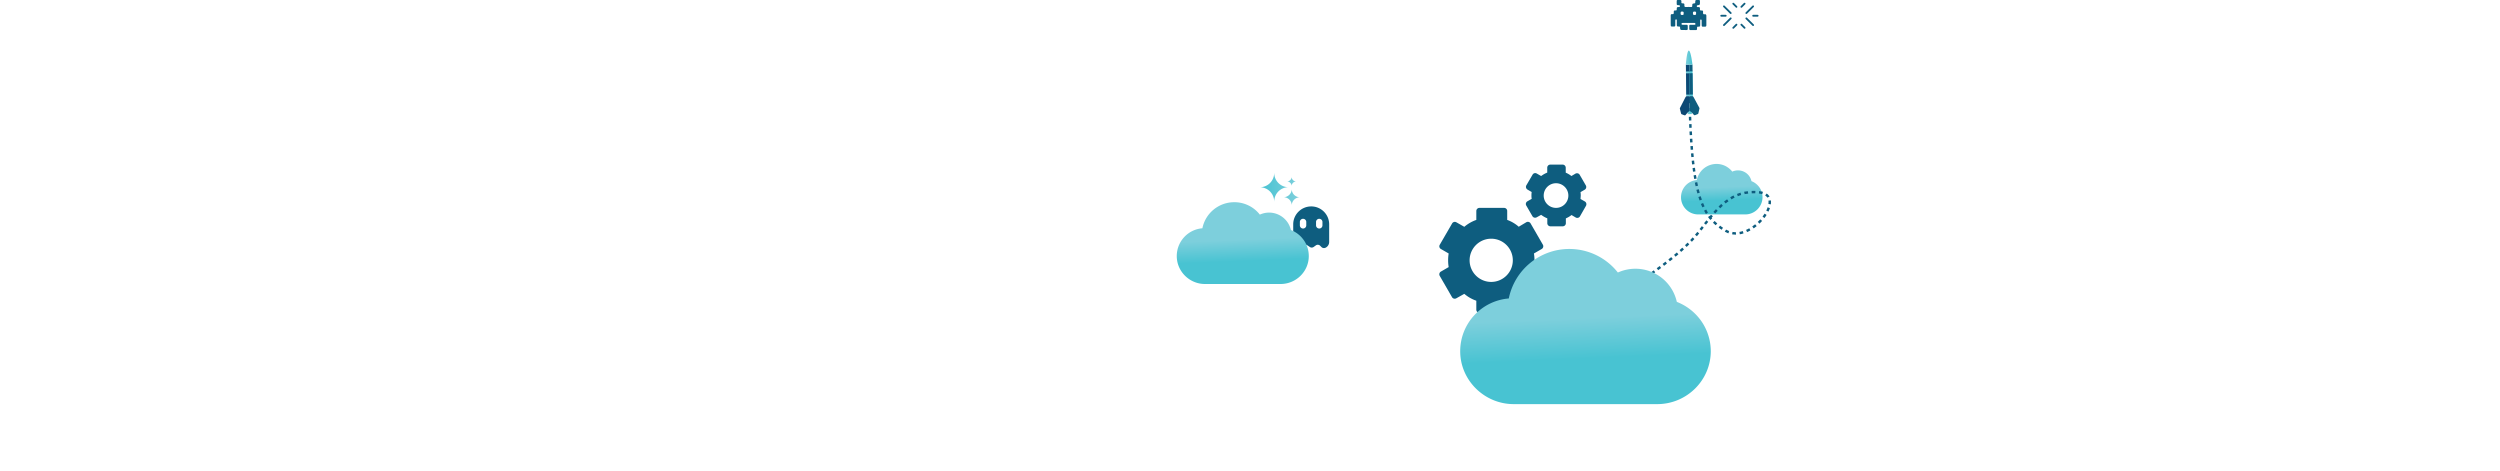 <svg xmlns="http://www.w3.org/2000/svg" viewBox="0 0 4096 771.9"><linearGradient id="A" gradientUnits="userSpaceOnUse" x1="1438.407" y1="921.202" x2="1438.39" y2="921.467" gradientTransform="matrix(133.511 0 0 -82.621 -189222.078 76438.391)"><stop offset="0" stop-color="#48c3d2"/><stop offset=".987" stop-color="#7dcfdc"/></linearGradient><path d="M2881.9 306c-3.2-4.1-7.4-7.3-12.3-9.2h0c-2.7-12.2-14.8-19.8-27-17.1a17.61 17.61 0 0 0-4.4 1.5h0c-2.6-3.3-5.9-6.1-9.6-8.3-15.8-9-35.9-3.4-44.9 12.4-1.7 3-2.9 6.3-3.6 9.7-15.1 1.2-26.6 14.2-25.9 29.4s13.3 27.1 28.5 26.9h76.5c15.6.1 28.3-12.4 28.5-28 0-6.3-2-12.4-5.8-17.3z" fill="url(#A)"/><path d="M2685.9 461.4s67.5-42.4 97.6-81.5 52.7-69.7 99.2-64.7-13.2 86.5-55.1 63c-41.9-23.4-54.2-64.5-58.9-192.2" fill="none" stroke="#0e5d7f" stroke-width="4" stroke-miterlimit="10" stroke-dasharray="6"/><path d="M2526.1 445.1s-.1 0 0 0h0l-12.9-7.4c.6-3.7.9-7.4.9-11.2 0-3.7-.3-7.5-.9-11.2l12.8-7.4c2.4-1.4 3.2-4.5 1.9-6.9l-20.2-35c-.7-1.2-1.8-2-3.1-2.4-1.3-.3-2.7-.2-3.9.5l-12.4 7.4c-5.5-4.9-12-8.7-18.9-11.2v-14.7c0-2.8-2.3-5-5.1-5h-40.4c-2.8 0-5 2.2-5.1 5v14.7c-7.2 2.5-13.9 6.4-19.7 11.3l-13-7.4c-2.4-1.4-5.5-.6-6.9 1.8l-20.3 35c-1.4 2.4-.6 5.5 1.8 6.9l12.8 7.4c-.6 3.7-.9 7.4-.9 11.2 0 3.7.3 7.5.9 11.1l-12.8 7.4c-2.4 1.4-3.2 4.5-1.9 6.9l20.2 35c1.4 2.4 4.5 3.2 6.9 1.9l13.2-7.4c5.8 5 12.5 8.8 19.7 11.3v14.7c0 2.8 2.3 5.1 5.1 5.1h40.4c2.8 0 5.1-2.3 5.1-5.1v-14.7c7-2.5 13.4-6.4 18.9-11.3l12.6 7.4c2.4 1.4 5.4.6 6.9-1.7 0 0 0-.1.1-.1l20.1-35c1.3-2.4.5-5.5-1.9-6.9zm-47.5-18.6c0 19.5-15.9 35.4-35.4 35.4h0a35.4 35.4 0 1 1 0-70.8c19.6 0 35.4 15.9 35.4 35.4zm117.9-96.5h0l-7-4 .4-5.6c0-1.9-.1-3.7-.4-5.6l6.9-4c2.4-1.4 3.2-4.5 1.9-6.9l-10.1-17.5c-.7-1.2-1.8-2-3.1-2.4-1.3-.3-2.7-.2-3.9.5l-6.6 3.9a41.44 41.44 0 0 0-9.3-5.5v-8.1c0-2.8-2.3-5.1-5-5.1H2540c-2.8 0-5 2.3-5 5.1v8c-3.6 1.4-6.9 3.3-10 5.6l-7.2-4.1c-2.4-1.4-5.4-.6-6.8 1.8l-10.2 17.5c-1.4 2.4-.6 5.4 1.7 6.9 0 0 .1 0 .1.1l6.9 4c-.3 1.9-.4 3.7-.4 5.6s.1 3.7.4 5.6l-7 4c-2.4 1.4-3.3 4.5-1.9 6.9h0l10.1 17.5c1.4 2.4 4.4 3.2 6.9 1.9l7.4-4.1c3.1 2.3 6.5 4.3 10.1 5.7v8c0 2.8 2.3 5.1 5.1 5.1h20.2c2.8 0 5.1-2.3 5.1-5v-8a41.44 41.44 0 0 0 9.3-5.5l6.8 4c2.4 1.4 5.4.7 6.9-1.6 0-.1.1-.1.1-.2l10-17.5c1.2-2.6.4-5.6-2.1-7zm-47.1 10.6c-11.2 0-20.2-9.1-20.2-20.2 0-11.2 9.1-20.2 20.2-20.2s20.2 9.1 20.2 20.2-9 20.2-20.2 20.2zm-401.1-2.4c-.1 0-.1 0 0 0h0c-16.3 0-29.5 13.2-29.5 29.4v28.9c0 4.9 3.5 9.2 8.3 10.1 1.2.2 2.4-.1 3.3-.8l5.1-3.7c2-1.4 4.6-1.5 6.6-.1l4 2.7c1.9 1.3 4.4 1.2 6.2-.1l3.5-2.5c2.2-1.6 5.1-1.4 7.1.5l2.2 2.2c1.7 1.7 4.3 2.1 6.6 1.1 3.6-1.7 6-5.3 6-9.4v-28.9c0-16.3-13.2-29.4-29.4-29.4zm-8.1 31.2c-.1 2.9-2.6 5.2-5.5 5-2.7-.1-4.9-2.3-5-5v-5.9c.1-2.9 2.6-5.2 5.5-5 2.7.1 4.9 2.3 5 5v5.9zm26.5 0c-.1 2.9-2.6 5.2-5.5 5-2.7-.1-4.9-2.3-5-5v-5.9c.1-2.9 2.6-5.2 5.5-5 2.7.1 4.9 2.3 5 5v5.9z" fill="#0e5d7f"/><linearGradient id="B" gradientUnits="userSpaceOnUse" x1="1444.976" y1="920.99" x2="1444.958" y2="921.255" gradientTransform="matrix(410.424 0 0 -254.17 -590453.312 234677.219)"><stop offset="0" stop-color="#48c3d2"/><stop offset=".987" stop-color="#7dcfdc"/></linearGradient><path d="M2785 522.8a87.72 87.72 0 0 0-37.7-28.2h0c-8.4-37.5-45.6-61-83.1-52.6-4.7 1-9.2 2.6-13.5 4.5-19.2-24.4-48.5-38.6-79.5-38.6-48.1 0-89.6 33.9-99.2 81.1-44.7 3.7-79.2 40.8-79.6 85.7-.4 48.1 39.5 87.4 87.6 87.4h235.3c47.8 0 87.3-38.4 87.6-86.2.1-19.2-6.2-37.9-17.9-53.1h0z" fill="url(#B)"/><linearGradient id="C" gradientUnits="userSpaceOnUse" x1="1441.254" y1="921.081" x2="1441.237" y2="921.346" gradientTransform="matrix(216.298 0 0 -133.96 -309703.125 123814.844)"><stop offset="0" stop-color="#48c3d2"/><stop offset=".987" stop-color="#7dcfdc"/></linearGradient><path d="M2134.9 391.8c-5.1-6.7-12-11.9-19.9-14.9-4.4-19.7-24-32.1-43.7-27.7a43.45 43.45 0 0 0-7.2 2.4c-10.1-12.9-25.6-20.4-41.9-20.3-25.4 0-47.2 17.9-52.2 42.7-23.6 1.9-41.8 21.5-42 45.2-.2 25.3 20.8 46.1 46.1 46.1h124c25.2 0 46-20.2 46.2-45.4.1-10.3-3.2-20.1-9.4-28.1h0z" fill="url(#C)"/><linearGradient id="D" gradientUnits="userSpaceOnUse" x1="2064.48" y1="309.921" x2="2129.61" y2="309.921"><stop offset="0" stop-color="#48c3d2"/><stop offset=".987" stop-color="#7dcfdc"/></linearGradient><path d="M2116.2 304.9h0c0-4.2 3.4-7.5 7.6-7.6h0a7.6 7.6 0 0 1-7.6-7.6h0c0 4.2-3.4 7.5-7.6 7.6h0a7.6 7.6 0 0 1 7.6 7.6h0zm.2 4.9h0c-.1 7.3-6 13.2-13.2 13.3h0c7.3.1 13.2 6.1 13.2 13.4h0c.1-7.3 6-13.2 13.3-13.3h0c-7.4-.1-13.3-6.1-13.3-13.4h0zm-5.5-3.1c-12.8-.1-23.1-10.5-23.2-23.2l-.1.1c-.1 12.7-10.4 23-23.2 23.2h0c12.8.1 23.1 10.5 23.2 23.2l.1-.1c.2-12.8 10.5-23.1 23.2-23.2h0z" fill="url(#D)"/><linearGradient id="E" gradientUnits="userSpaceOnUse" x1="640.576" y1="863.83" x2="647.474" y2="863.83" gradientTransform="matrix(-1 1.180553e-02 1.180553e-02 1 3402.124 -689.427)"><stop offset=".001" stop-color="#46c2d2"/><stop offset=".987" stop-color="#7dcfdb"/></linearGradient><path d="M2765 187l6.8-.1-.1-10-6.9.1z" fill="url(#E)"/><linearGradient id="F" gradientUnits="userSpaceOnUse" x1="638.59" y1="819.017" x2="649.42" y2="819.017" gradientTransform="matrix(-1 1.180553e-02 1.180553e-02 1 3402.124 -689.427)"><stop offset=".001" stop-color="#46c2d2"/><stop offset=".987" stop-color="#7dcfdb"/></linearGradient><path d="M2762.7 158.2l10.8-.1-.5-42.1-10.8.2z" fill="url(#F)"/><path d="M2768.158 154.985l-5.4.064-.412-34.897 5.4-.064z" fill="#0c4874"/><path d="M2773.567 154.857l-5.4.064-.412-34.897 5.4-.064z" fill="#0e5d7f"/><path d="M2767.682 117.003l-5.4.064-.13-11.1 5.4-.064z" fill="#0c4874"/><path d="M2773.092 116.88l-5.4.064-.13-11.1 5.4-.064z" fill="#0e5d7f"/><linearGradient id="G" gradientUnits="userSpaceOnUse" x1="638.6" y1="776.212" x2="649.43" y2="776.212" gradientTransform="matrix(-1 1.180553e-02 1.180553e-02 1 3402.124 -689.427)"><stop offset=".001" stop-color="#46c2d2"/><stop offset=".987" stop-color="#7dcfdb"/></linearGradient><path d="M2772.9 105.8l-10.9.2s1.8-24.1 5.1-23.1 5.8 22.9 5.8 22.9z" fill="url(#G)"/><g fill="#0c4874"><path d="M2768.1 159.7l.2 20.3c0 .9.1 1.7-.6 2.2-.5.3-1.8 1-2.7 2.2-1.4 1.9-2.7 3.3-3.4 4.1-.5.5-1.2.7-1.8.4l-4.5-1.7c-.5-.2-.9-.6-1-1.2l-2-7.8c-.1-.4-.1-.8.1-1.2l9.2-18c.3-.6.9-.9 1.5-.9h3.4c.8-.1 1.6.7 1.6 1.6z"/><path d="M2768.313 169.123l-5.4.064-.13-11.1 5.4-.064zm5.4-.127l-5.4.064-.13-11.1 5.4-.064z"/></g><path d="M2768.1 159.7l.2 20.3c0 .9-.1 1.7.7 2.2.5.3 1.8.9 2.8 2.1l3.5 4c.5.5 1.2.6 1.8.4l4.5-1.8c.5-.2.9-.7 1-1.2l1.8-7.9c.1-.4 0-.8-.2-1.2l-9.6-17.8c-.3-.6-.9-.9-1.5-.9h-3.4c-.9.1-1.6.9-1.6 1.8z" fill="#0e5d7f"/><path d="M2879.7 25.8h-7.3m-45 0h-7.3m4.4-15.4l11.1 11m36.7-11l-11.1 11M2845 11.2l-5.2-5.2m13.3 5.2l5.2-5.2m-33.8 35.1l11.1-11m36.7 11l-11.1-11M2845 40.4l-5.2 5.2m13.3-5.2l5.2 5.2" fill="none" stroke="#0e5d7f" stroke-miterlimit="10" stroke-width="3" stroke-linecap="round"/><path d="M2793.6 23.4c-3.2.6-3.6-1.1-3.3-3.7.2-1.6-.3-2.8-2.3-2.5-2.5.4-3.1-.7-2.8-2.9.3-2-.7-2.9-2.7-2.7h-1.2c-1.1 0-1.3-.7-1.3-1.6s.3-1.2 1.3-1.4c3.9-.5 3.9-.5 3.9-4.6V1.8c0-1.2-.5-1.8-1.7-1.8h-2.2c-3.7 0-3.7 0-3.8 3.6 0 .9.2 1.7-1.2 1.9-3.7.5-3.7.5-3.7 4.1 0 1.5-.5 2-2 1.9-2.6-.1-5.2-.2-7.8 0-2.4.2-3.4-.5-3.1-3 .3-1.8-.4-3.3-2.6-3-2.1.3-2.6-.7-2.3-2.5.3-2.3-.5-3.2-2.9-3.1-5.2.2-4.8-.6-4.8 4.9 0 3.6 0 3.7 3.5 3.7 1.1 0 1.8.2 1.8 1.6 0 1.3-.7 1.4-1.7 1.4-3.5.2-3.5.2-3.5 3.7 0 1.2-.1 1.9-1.6 1.9-3.3 0-3.4.1-3.3 3.5.1 2-.4 2.9-2.5 2.6s-2.6.7-2.5 2.7c.1 4.2 0 8.4 0 12.7 0 5.8 0 4.7 5.1 4.9 1.9.1 2.5-.8 2.4-2.4v-7.8c0-1 .3-1.5 1.4-1.5s1.1.8 1.1 1.5v6.6c0 3.4.1 3.5 3.5 3.6.9 0 1.7-.2 1.8 1.3.3 4.4.4 4.4 4.7 4.4h1.7c7.2-.1 6.1 1.2 6.2-6.6 0-1.5-.6-2-2-2h-6.6c-1.1 0-1.6-.3-1.6-1.5s.6-1.5 1.6-1.5h19.7c1.2 0 1.5.6 1.5 1.7s-.5 1.4-1.5 1.3h-2.4c-7.5.2-6-1.3-6.2 6.5 0 1.6.6 2.2 2.2 2.2h7c3.5 0 3.6 0 3.5-3.5 0-1.7.4-2.4 2.2-2.1 2.4.4 3.1-.9 3-3.1-.1-2.3 0-4.7 0-7.1 0-.8 0-1.5 1.1-1.5s1.3.6 1.3 1.5v4.9c-.1 6.6.4 5 5.2 5.3 1.9.1 2.5-.8 2.5-2.4V25.5c-.3-1.5-.8-2.4-2.1-2.1zm-37.5 1.2c-2.2 0-2.7-.8-2.6-2.8.1-1.7-.1-3 2.4-2.9 2.1.1 3 .6 2.5 2.7.4 1.9.1 3-2.3 3zm20.3 0c-2.5.1-2.6-1-2.7-3-.1-2.2.6-2.6 2.7-2.7 2.3 0 2.8.9 2.4 2.8.4 2-.2 2.8-2.4 2.9z" fill="#0e5d7f"/></svg>